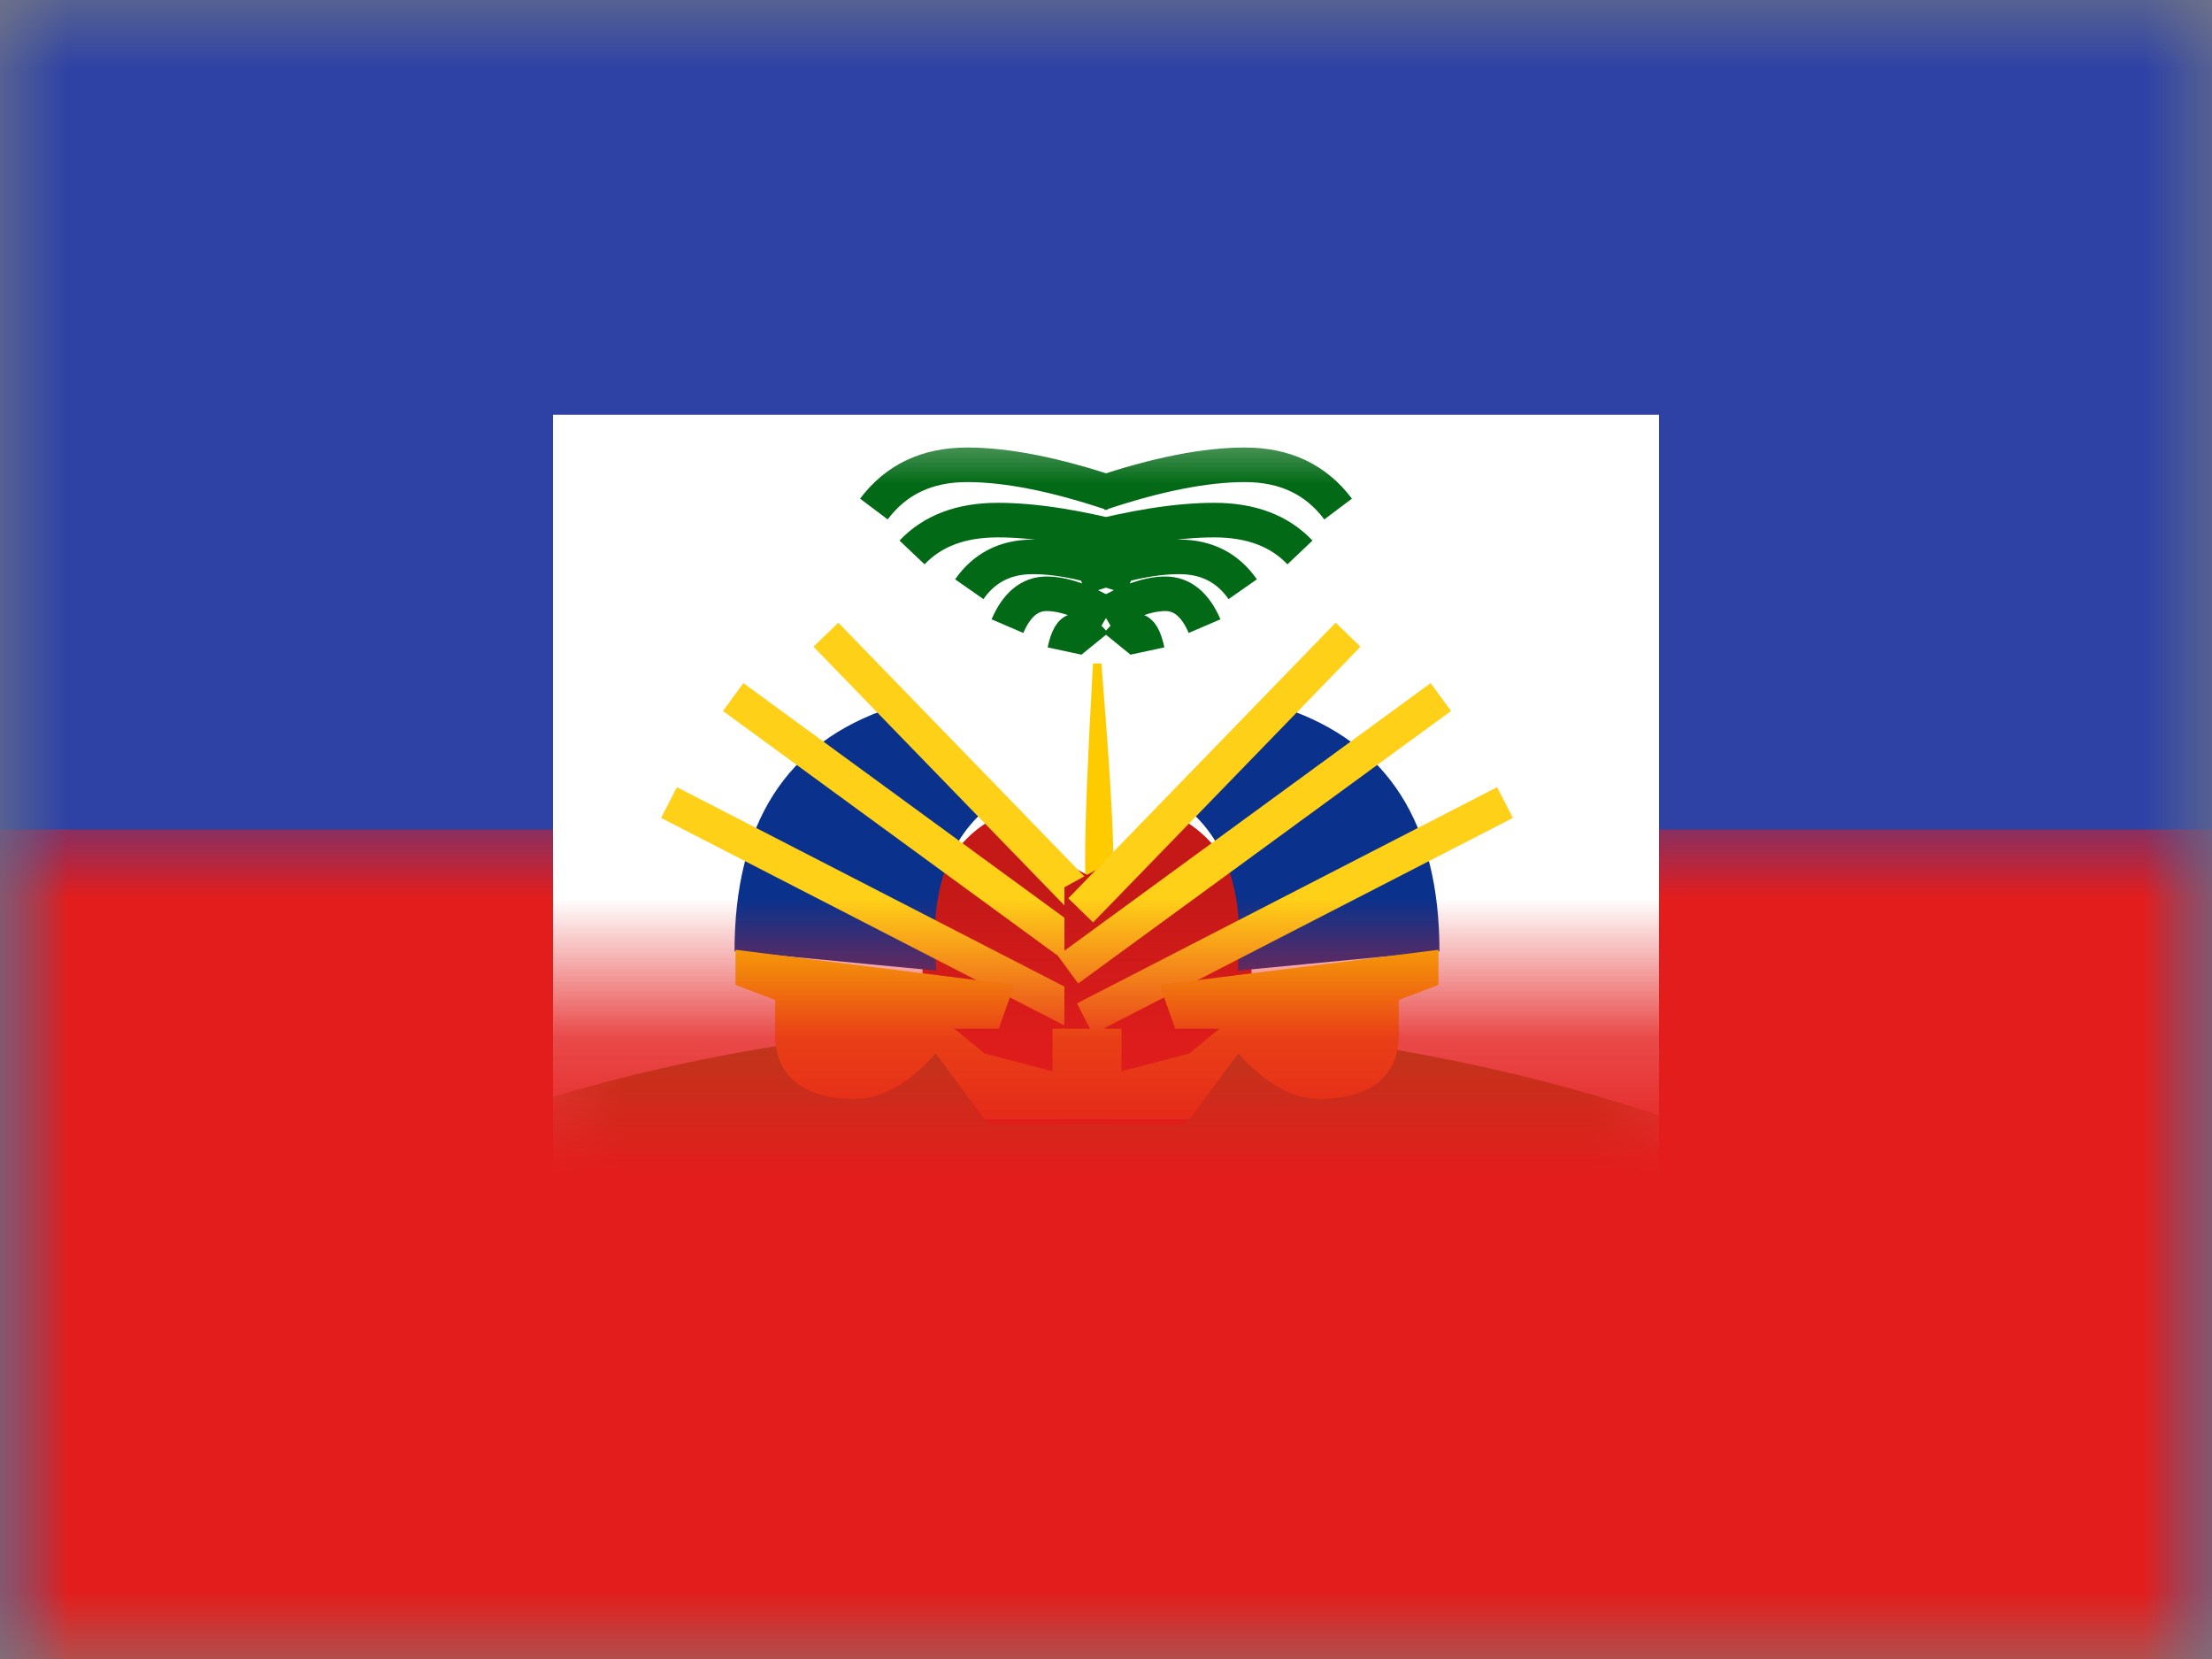 <svg xmlns="http://www.w3.org/2000/svg" xmlns:xlink="http://www.w3.org/1999/xlink" width="16" height="12" viewBox="0 0 16 12">
  <rect x="0" y="0" width="16" height="12" fill="#808080" stroke="none"/>
  <defs>
    <rect id="a" width="16" height="12"/>
    <rect id="c" width="16" height="12"/>
    <rect id="e" width="8" height="6"/>
  </defs>
  <g fill="none" fill-rule="evenodd">
    <mask id="b" fill="white">
      <use xlink:href="#a"/>
    </mask>
    <g mask="url(#b)">
      <mask id="d" fill="white">
        <use xlink:href="#c"/>
      </mask>
      <use fill="#2E42A5" xlink:href="#c"/>
      <rect width="16" height="6" y="6" fill="#E31D1C" mask="url(#d)"/>
      <g mask="url(#d)">
        <g transform="translate(4 3)">
          <mask id="f" fill="white">
            <use xlink:href="#e"/>
          </mask>
          <use fill="#FFFFFF" xlink:href="#e"/>
          <path fill="#279E19" d="M0,4.933 C1.28,4.555 2.613,4.377 4,4.4 C5.387,4.423 6.72,4.645 8,5.067 L8,6 L0,6 L0,4.933 Z" mask="url(#f)"/>
          <g mask="url(#f)">
            <g transform="translate(2.207 .267)">
              <path stroke="#026A16" stroke-width=".25" d="M1.842.304C1.428.165 1.077.095.788.095.499.095.275.201.114.415M1.98.648C1.599.546 1.276.495 1.01.495.744.495.538.573.39.729M1.98.915C1.698.812 1.459.761 1.263.761 1.066.761.913.839.804.995M1.806 1.181C1.632 1.079 1.485 1.028 1.363 1.028 1.242 1.028 1.147 1.106 1.08 1.262M1.711 1.391C1.659 1.327 1.615 1.295 1.578 1.295 1.542 1.295 1.514 1.344 1.493 1.442"/>
              <path stroke="#026A16" stroke-width=".25" d="M1.842.304C1.428.165 1.077.095.788.095.499.095.275.201.114.415M1.98.648C1.599.546 1.276.495 1.01.495.744.495.538.573.39.729M1.98.915C1.698.812 1.459.761 1.263.761 1.066.761.913.839.804.995M1.806 1.181C1.632 1.079 1.485 1.028 1.363 1.028 1.242 1.028 1.147 1.106 1.08 1.262M1.711 1.391C1.659 1.327 1.615 1.295 1.578 1.295 1.542 1.295 1.514 1.344 1.493 1.442" transform="matrix(-1 0 0 1 3.586 0)"/>
              <path fill="#FECA00" d="M1.699,1.532 C1.661,2.201 1.642,2.671 1.642,2.943 C1.642,3.215 1.661,3.645 1.699,4.232 L1.846,4.232 C1.846,3.6 1.846,3.17 1.846,2.943 C1.846,2.716 1.817,2.246 1.76,1.532 L1.699,1.532 Z"/>
            </g>
          </g>
          <g mask="url(#f)">
            <g transform="translate(.828 1.467)">
              <path fill="#C51918" d="M2.327,1.472 C2.005,1.666 1.844,2.05 1.844,2.624 L2.327,3.663 L3.198,3.663 L3.198,1.951 L2.327,1.472 Z"/>
              <path fill="#0A328C" d="M1.612,0.653 C0.86,0.903 0.485,1.49 0.485,2.414 L1.945,2.554 C1.892,2.018 2.015,1.625 2.315,1.377 L1.612,0.653 Z"/>
              <path stroke="#FFD018" stroke-width=".25" d="M1.146.124L3.08 2.118M.475.575L3.172 2.546M.011 1.338L3.05 2.902"/>
              <path fill="#FECA00" d="M0.492,2.403 L2.509,2.657 L2.396,2.974 L2.076,2.974 L2.294,3.153 L2.785,3.282 L2.785,2.974 L3.215,2.974 L3.215,3.629 L2.294,3.629 L1.94,3.153 C1.743,3.372 1.547,3.482 1.354,3.482 C1.064,3.482 0.779,3.375 0.779,3.016 C0.779,2.777 0.779,2.694 0.779,2.766 L0.492,2.657 L0.492,2.403 Z"/>
            </g>
          </g>
          <g mask="url(#f)">
            <g transform="matrix(-1 0 0 1 6.897 1.467)">
              <path fill="#C51918" d="M2.327,1.472 C2.005,1.666 1.844,2.05 1.844,2.624 L2.327,3.663 L3.198,3.663 L3.198,1.951 L2.327,1.472 Z"/>
              <path fill="#0A328C" d="M1.612,0.653 C0.86,0.903 0.485,1.49 0.485,2.414 L1.945,2.554 C1.892,2.018 2.015,1.625 2.315,1.377 L1.612,0.653 Z"/>
              <path stroke="#FFD018" stroke-width=".25" d="M1.146.124L3.08 2.118M.475.575L3.172 2.546M.011 1.338L3.05 2.902"/>
              <path fill="#FECA00" d="M0.492,2.403 L2.509,2.657 L2.396,2.974 L2.076,2.974 L2.294,3.153 L2.785,3.282 L2.785,2.974 L3.215,2.974 L3.215,3.629 L2.294,3.629 L1.94,3.153 C1.743,3.372 1.547,3.482 1.354,3.482 C1.064,3.482 0.779,3.375 0.779,3.016 C0.779,2.777 0.779,2.694 0.779,2.766 L0.492,2.657 L0.492,2.403 Z"/>
            </g>
          </g>
        </g>
      </g>
    </g>
  </g>
</svg>
